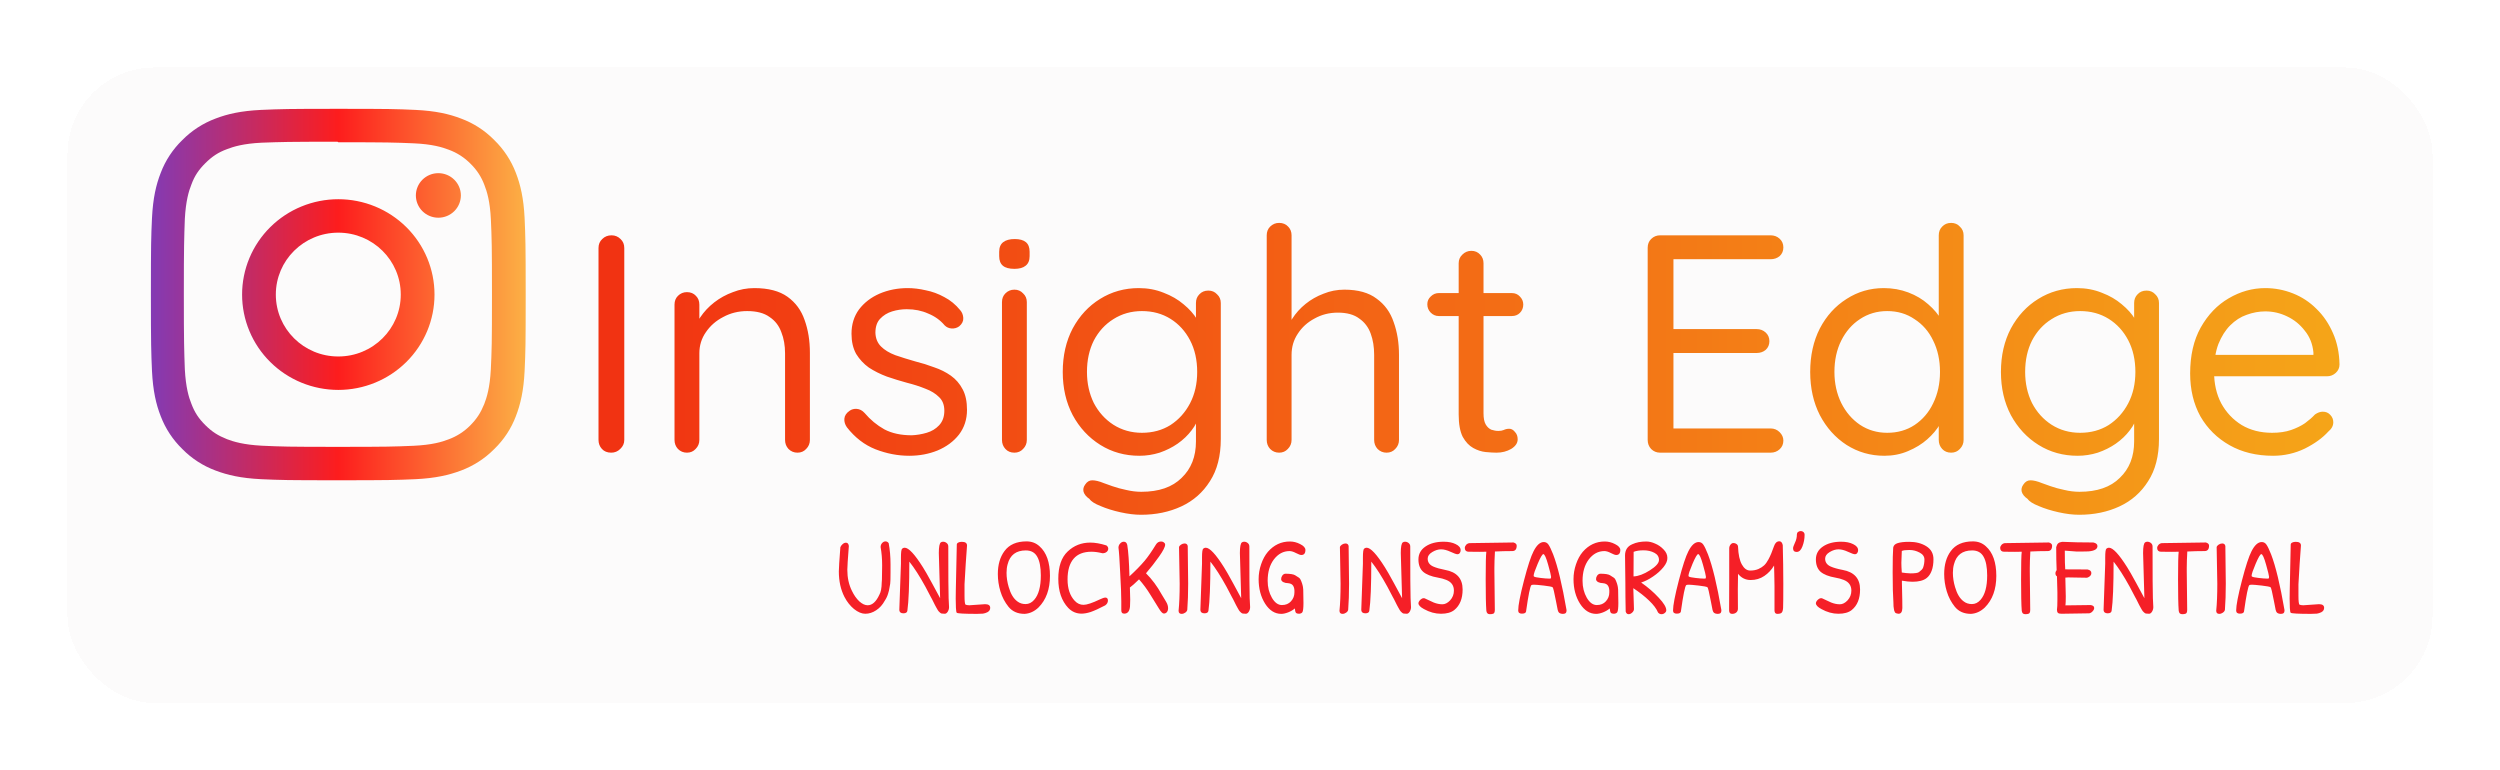 <svg width="3446" height="1062" viewBox="0 0 3446 1062" fill="none" xmlns="http://www.w3.org/2000/svg">
<g filter="url(#filter0_d_452_86)">
<rect x="93" y="89" width="3260" height="876" rx="120" fill="#F4F0F0" fill-opacity="0.3" shape-rendering="crispEdges"/>
</g>
<path d="M1220.6 746.25C1222.3 746.25 1223.75 747.05 1224.95 748.65C1226.65 757.65 1227.5 767.4 1227.5 777.9V789.3C1227.5 797.8 1227.35 802.9 1227.05 804.6L1226.15 809.7C1225.75 812.5 1225.1 815.3 1224.2 818.1C1223.2 821.6 1221.65 824.9 1219.55 828C1216.55 833.6 1212.6 838 1207.7 841.2C1202.9 844.4 1197.9 846 1192.7 846C1187.8 846 1182.6 843.8 1177.1 839.4C1171.9 835.1 1167.55 829.6 1164.05 822.9C1158.85 812.8 1156.25 801.05 1156.25 787.65C1156.25 783.55 1156.95 772.4 1158.35 754.2C1159.05 752.6 1160.1 751.2 1161.5 750C1163 748.7 1164.5 748.05 1166 748.05C1168.3 748.05 1169.65 749.55 1170.05 752.55C1168.65 770.45 1167.95 781.4 1167.95 785.4C1167.95 796.4 1170.1 806.15 1174.4 814.65C1177.2 820.45 1180.55 825.2 1184.45 828.9C1188.45 832.5 1192.3 834.3 1196 834.3C1202.3 834.3 1207.7 829.4 1212.2 819.6C1214.2 816.1 1215.25 810.65 1215.35 803.25C1215.35 801.45 1215.45 800.05 1215.65 799.05L1215.95 779.25C1215.95 770.35 1215.25 761.95 1213.85 754.05C1213.85 751.85 1214.55 750 1215.95 748.5C1217.35 747 1218.9 746.25 1220.6 746.25ZM1304.87 748.5C1306.37 749.7 1307.12 751.3 1307.12 753.3C1307.12 792.4 1307.27 816.1 1307.57 824.4L1308.17 836.85C1308.17 839.05 1307.57 841.15 1306.37 843.15C1305.17 845.05 1303.82 846 1302.32 846C1300.32 846 1298.82 845.9 1297.82 845.7C1296.92 845.4 1296.07 844.85 1295.27 844.05L1293.77 842.55C1293.27 842.05 1292.22 840.35 1290.62 837.45L1288.67 833.85C1288.17 832.65 1287.52 831.35 1286.72 829.95C1286.02 828.55 1285.32 827.15 1284.62 825.75L1283.12 823.05L1275.47 808.5C1267.57 794.1 1260.22 782.65 1253.42 774.15C1253.42 806.65 1252.52 829.2 1250.72 841.8C1250.42 844.2 1248.57 845.4 1245.17 845.4C1243.47 845.4 1242.12 845 1241.12 844.2C1240.12 843.3 1239.62 842 1239.62 840.3C1239.62 837.3 1239.97 827.4 1240.67 810.6C1241.47 791.4 1241.87 780.2 1241.87 777V768.45C1241.87 761.25 1242.42 757.2 1243.52 756.3C1244.62 755.4 1245.77 754.95 1246.97 754.95C1252.47 754.95 1260.87 763.95 1272.17 781.95C1274.47 785.45 1278.67 792.8 1284.77 804C1291.07 815.4 1294.77 822.25 1295.87 824.55L1294.07 762.3C1294.07 753.7 1295.02 748.8 1296.92 747.6C1297.72 747 1298.72 746.7 1299.92 746.7C1301.72 746.7 1303.37 747.3 1304.87 748.5ZM1317.65 837.9L1317.35 825.15L1317.5 813.45L1318.85 750.75C1318.85 749.55 1319.5 748.6 1320.8 747.9C1322.1 747.2 1323.75 746.85 1325.75 746.85C1330.55 746.85 1332.95 748.55 1332.95 751.95L1331.15 777.15C1330.05 793.65 1329.5 803.05 1329.5 805.35V821.25C1329.5 828.75 1330 832.85 1331 833.55C1332.7 834.05 1334.45 834.3 1336.25 834.3L1357.85 832.8C1362.55 832.8 1364.9 834.5 1364.9 837.9C1364.9 840.5 1363.6 842.5 1361 843.9C1359 844.9 1356.95 845.55 1354.85 845.85C1352.85 846.05 1350.1 846.15 1346.6 846.15C1329.4 846.15 1320.15 845.65 1318.85 844.65C1318.25 844.15 1317.85 841.9 1317.65 837.9ZM1384.57 759.6C1391.07 750.7 1401.22 746.25 1415.02 746.25C1422.02 746.25 1427.97 748.5 1432.87 753C1442.47 761.5 1447.27 775.1 1447.27 793.8C1447.27 812.3 1441.97 826.85 1431.37 837.45C1425.67 842.85 1419.32 845.75 1412.32 846.15C1402.82 846.15 1395.42 842.9 1390.12 836.4C1385.12 830.2 1381.42 823.15 1379.02 815.25C1376.62 807.35 1375.42 799.35 1375.42 791.25C1375.42 778.35 1378.47 767.8 1384.57 759.6ZM1429.72 767.4C1426.52 761.6 1421.27 758.7 1413.97 758.7C1400.57 758.7 1392.22 765.05 1388.92 777.75C1387.92 781.25 1387.42 785.2 1387.42 789.6C1387.42 796 1388.42 802.55 1390.42 809.25C1393.12 818.65 1397.12 825.25 1402.42 829.05C1405.52 831.45 1409.27 832.65 1413.67 832.65C1418.17 832.65 1422.12 830.7 1425.52 826.8C1431.62 819.9 1434.67 808.7 1434.67 793.2C1434.67 781.8 1433.02 773.2 1429.72 767.4ZM1471.66 760.2C1480.26 752 1490.66 747.9 1502.86 747.9C1509.36 747.9 1516.76 749.2 1525.06 751.8C1526.76 753.1 1527.61 754.6 1527.61 756.3C1527.61 758 1526.86 759.5 1525.36 760.8C1523.86 762 1521.96 762.6 1519.66 762.6C1514.06 761.2 1509.01 760.5 1504.51 760.5C1493.61 760.5 1485.41 763.7 1479.91 770.1C1474.31 776.6 1471.51 786.1 1471.51 798.6C1471.51 811.3 1474.81 821.15 1481.41 828.15C1484.81 831.85 1488.86 833.7 1493.56 833.7C1498.06 833.7 1505.56 831.2 1516.06 826.2C1519.76 824.5 1522.16 823.65 1523.26 823.65C1525.86 823.65 1527.16 825 1527.16 827.7C1527.16 830.4 1525.91 832.65 1523.41 834.45C1515.21 838.75 1508.51 841.8 1503.31 843.6C1498.51 845.1 1494.36 845.85 1490.86 845.85C1483.66 845.85 1477.51 843.2 1472.41 837.9C1463.31 828.2 1458.76 814.85 1458.76 797.85C1458.76 780.85 1463.06 768.3 1471.66 760.2ZM1549.64 845.85C1546.74 845.85 1545.39 844.1 1545.59 840.6V828.9C1545.59 820.3 1545.09 807.3 1544.09 789.9C1543.19 771.1 1542.39 759.45 1541.69 754.95C1541.69 752.75 1542.44 750.85 1543.94 749.25C1545.44 747.55 1547.14 746.7 1549.04 746.7C1551.54 746.7 1553.14 748.2 1553.84 751.2C1555.34 760.5 1556.34 774.9 1556.84 794.4C1565.24 786.7 1572.19 779.6 1577.69 773.1C1582.39 767.5 1587.64 759.95 1593.44 750.45C1595.14 747.75 1597.49 746.4 1600.49 746.4C1602.09 746.4 1603.39 746.85 1604.39 747.75C1605.49 748.55 1606.04 749.55 1606.04 750.75C1606.04 753.85 1603.19 759.4 1597.49 767.4C1591.99 775.2 1586.04 782.8 1579.64 790.2C1587.94 798.5 1595.14 808.2 1601.24 819.3L1604.24 824.25L1607.39 829.5C1609.19 832.5 1610.09 835.45 1610.09 838.35C1610.09 840.55 1609.54 842.35 1608.44 843.75C1607.34 845.05 1605.94 845.7 1604.24 845.7C1602.54 845.7 1600.34 843.5 1597.64 839.1L1585.94 820.2C1581.14 812.3 1575.84 805.1 1570.04 798.6C1564.54 804 1560.34 807.75 1557.44 809.85C1557.74 816.75 1557.89 822.35 1557.89 826.65C1557.89 829.75 1557.79 832.9 1557.59 836.1C1556.99 842.6 1554.34 845.85 1549.64 845.85ZM1632.81 749.1C1635.21 749.1 1636.66 750.25 1637.16 752.55L1637.76 804.6C1637.76 818.1 1637.36 830.05 1636.56 840.45C1636.36 841.95 1635.41 843.3 1633.71 844.5C1632.11 845.6 1630.46 846.15 1628.76 846.15C1625.96 846.15 1624.56 844.7 1624.56 841.8C1625.56 832.2 1626.06 819.8 1626.06 804.6L1625.16 754.2C1625.36 753 1626.26 751.85 1627.86 750.75C1629.56 749.65 1631.21 749.1 1632.81 749.1ZM1719.86 748.5C1721.36 749.7 1722.11 751.3 1722.11 753.3C1722.11 792.4 1722.26 816.1 1722.56 824.4L1723.16 836.85C1723.16 839.05 1722.56 841.15 1721.36 843.15C1720.16 845.05 1718.81 846 1717.31 846C1715.31 846 1713.81 845.9 1712.81 845.7C1711.91 845.4 1711.06 844.85 1710.26 844.05L1708.76 842.55C1708.26 842.05 1707.21 840.35 1705.61 837.45L1703.66 833.85C1703.16 832.65 1702.51 831.35 1701.71 829.95C1701.01 828.55 1700.31 827.15 1699.61 825.75L1698.11 823.05L1690.46 808.5C1682.56 794.1 1675.21 782.65 1668.41 774.15C1668.41 806.65 1667.51 829.2 1665.71 841.8C1665.41 844.2 1663.56 845.4 1660.16 845.4C1658.46 845.4 1657.11 845 1656.11 844.2C1655.11 843.3 1654.61 842 1654.61 840.3C1654.61 837.3 1654.96 827.4 1655.66 810.6C1656.46 791.4 1656.86 780.2 1656.86 777V768.45C1656.86 761.25 1657.41 757.2 1658.51 756.3C1659.61 755.4 1660.76 754.95 1661.96 754.95C1667.46 754.95 1675.86 763.95 1687.16 781.95C1689.46 785.45 1693.66 792.8 1699.76 804C1706.06 815.4 1709.76 822.25 1710.86 824.55L1709.06 762.3C1709.06 753.7 1710.01 748.8 1711.91 747.6C1712.71 747 1713.71 746.7 1714.91 746.7C1716.71 746.7 1718.36 747.3 1719.86 748.5ZM1747.64 760.65C1755.94 751.15 1766.04 746.4 1777.94 746.4C1782.84 746.4 1787.59 747.6 1792.19 750C1796.99 752.4 1799.39 755.1 1799.39 758.1C1799.39 762.7 1797.49 765 1793.69 765C1792.29 765 1789.84 764.1 1786.34 762.3C1782.94 760.5 1779.99 759.6 1777.49 759.6C1768.99 759.6 1761.79 763.45 1755.89 771.15C1750.19 778.75 1747.34 788.55 1747.34 800.55C1747.34 809.35 1749.29 817.15 1753.19 823.95C1757.09 830.65 1761.69 834 1766.99 834C1772.19 834 1776.34 832.3 1779.44 828.9C1782.64 825.4 1784.24 821.3 1784.24 816.6C1784.44 812.8 1783.89 809.8 1782.59 807.6C1781.29 805.4 1778.94 804.15 1775.54 803.85C1773.04 803.85 1770.79 803.35 1768.79 802.35C1766.89 801.25 1765.94 799.9 1765.94 798.3C1765.94 796.5 1766.44 794.9 1767.44 793.5C1768.44 792 1769.79 791.1 1771.49 790.8C1778.29 790.8 1782.84 791.5 1785.14 792.9C1787.24 794.1 1789.04 795.25 1790.54 796.35C1791.84 797.35 1792.84 798.85 1793.54 800.85C1794.54 803.35 1795.19 805.3 1795.49 806.7C1795.89 808 1796.19 810.05 1796.39 812.85C1796.59 819.85 1796.69 825.95 1796.69 831.15C1796.69 838.05 1796.19 842.3 1795.19 843.9C1794.39 845.1 1792.89 845.8 1790.69 846C1788.59 846 1787.14 845.55 1786.34 844.65C1785.54 843.65 1785.04 841.65 1784.84 838.65C1782.44 840.75 1779.39 842.55 1775.69 844.05C1772.09 845.45 1768.89 846.15 1766.09 846.15C1757.29 846.15 1749.89 841.5 1743.89 832.2C1737.89 822.7 1734.89 811.4 1734.89 798.3C1734.89 791.3 1736.04 784.45 1738.34 777.75C1740.64 770.95 1743.74 765.25 1747.64 760.65ZM1854.59 749.1C1856.99 749.1 1858.44 750.25 1858.94 752.55L1859.54 804.6C1859.54 818.1 1859.14 830.05 1858.34 840.45C1858.14 841.95 1857.19 843.3 1855.49 844.5C1853.89 845.6 1852.24 846.15 1850.54 846.15C1847.74 846.15 1846.34 844.7 1846.34 841.8C1847.34 832.2 1847.84 819.8 1847.84 804.6L1846.94 754.2C1847.14 753 1848.04 751.85 1849.64 750.75C1851.34 749.65 1852.99 749.1 1854.59 749.1ZM1941.64 748.5C1943.14 749.7 1943.89 751.3 1943.89 753.3C1943.89 792.4 1944.04 816.1 1944.34 824.4L1944.94 836.85C1944.94 839.05 1944.34 841.15 1943.14 843.15C1941.94 845.05 1940.59 846 1939.09 846C1937.09 846 1935.59 845.9 1934.59 845.7C1933.69 845.4 1932.84 844.85 1932.04 844.05L1930.54 842.55C1930.04 842.05 1928.99 840.35 1927.39 837.45L1925.44 833.85C1924.94 832.65 1924.29 831.35 1923.49 829.95C1922.79 828.55 1922.09 827.15 1921.39 825.75L1919.89 823.05L1912.24 808.5C1904.34 794.1 1896.99 782.65 1890.19 774.15C1890.19 806.65 1889.29 829.2 1887.49 841.8C1887.19 844.2 1885.34 845.4 1881.94 845.4C1880.24 845.4 1878.89 845 1877.89 844.2C1876.89 843.3 1876.39 842 1876.39 840.3C1876.39 837.3 1876.74 827.4 1877.44 810.6C1878.24 791.4 1878.64 780.2 1878.64 777V768.45C1878.64 761.25 1879.19 757.2 1880.29 756.3C1881.39 755.4 1882.54 754.95 1883.74 754.95C1889.24 754.95 1897.64 763.95 1908.94 781.95C1911.24 785.45 1915.44 792.8 1921.54 804C1927.84 815.4 1931.54 822.25 1932.64 824.55L1930.84 762.3C1930.84 753.7 1931.79 748.8 1933.69 747.6C1934.49 747 1935.49 746.7 1936.69 746.7C1938.49 746.7 1940.14 747.3 1941.64 748.5ZM1964.92 753.3C1971.42 748.9 1979.77 746.7 1989.97 746.7C1996.57 746.7 2002.07 747.8 2006.47 750C2011.07 752.2 2013.37 755 2013.37 758.4C2013.37 759.9 2012.97 761.2 2012.17 762.3C2011.37 763.4 2010.27 763.95 2008.87 763.95C2007.37 763.95 2004.27 762.85 1999.57 760.65C1994.67 758.35 1990.27 757.2 1986.37 757.2C1982.37 757.2 1978.32 758.45 1974.22 760.95C1970.02 763.45 1967.92 766.5 1967.92 770.1C1967.92 775 1970.47 778.6 1975.57 780.9C1979.67 782.7 1985.12 784.25 1991.92 785.55C2008.02 788.45 2016.07 797.45 2016.07 812.55C2016.07 825.25 2012.22 834.7 2004.52 840.9C2000.22 844.3 1994.12 846 1986.22 846C1978.32 846 1970.52 843.85 1962.82 839.55C1957.72 836.85 1955.17 834.15 1955.17 831.45C1955.17 830.45 1955.62 829.35 1956.52 828.15C1957.42 826.95 1958.57 825.95 1959.97 825.15C1960.77 824.75 1961.57 824.55 1962.37 824.55C1963.17 824.55 1963.72 824.65 1964.02 824.85C1964.32 824.95 1966.37 825.9 1970.17 827.7C1973.97 829.5 1976.02 830.45 1976.32 830.55C1980.42 832.15 1984.37 832.95 1988.17 832.95C1991.87 832.95 1995.42 831.15 1998.82 827.55C2002.32 823.75 2004.07 819.25 2004.07 814.05C2004.07 807.05 2000.57 802.15 1993.57 799.35C1990.07 797.95 1986.22 796.9 1982.02 796.2C1972.82 794.6 1966.02 791.9 1961.62 788.1C1957.32 784.2 1955.17 778.55 1955.17 771.15C1955.17 763.65 1958.42 757.7 1964.92 753.3ZM2020.87 751.05C2022.17 749.65 2023.72 748.85 2025.52 748.65L2086.27 747.75C2089.17 748.65 2090.62 750.1 2090.62 752.1C2090.62 757.1 2088.57 759.6 2084.47 759.6C2076.07 759.6 2068.12 759.8 2060.62 760.2C2060.12 769.3 2059.87 776.85 2059.87 782.85V787.95L2060.47 840.6C2060.47 843.8 2059.67 845.6 2058.07 846C2056.97 846.4 2055.47 846.6 2053.57 846.6C2050.67 846.6 2049.07 844.95 2048.77 841.65C2048.17 833.95 2047.87 819.6 2047.87 798.6C2047.87 777.5 2048.17 764.8 2048.77 760.5L2039.47 760.65L2024.17 760.5C2022.67 760.5 2021.42 760.05 2020.42 759.15C2019.52 758.15 2019.07 756.9 2019.07 755.4C2019.07 753.9 2019.67 752.45 2020.87 751.05ZM2113.84 759.9C2118.14 751.4 2122.84 747.15 2127.94 747.15C2130.54 747.15 2132.64 748.25 2134.24 750.45C2136.04 752.95 2138.24 757.5 2140.84 764.1C2147.14 780.5 2153.29 806.05 2159.29 840.75C2159.49 841.85 2159.29 843.05 2158.69 844.35C2158.09 845.55 2156.49 846.15 2153.89 846.15C2152.29 846.15 2150.84 845.75 2149.54 844.95C2148.34 844.05 2147.54 842.65 2147.14 840.75L2144.89 829.2C2142.49 816.5 2140.89 809.9 2140.09 809.4C2138.89 808.7 2134.89 807.95 2128.09 807.15C2120.89 806.35 2116.44 805.95 2114.74 805.95C2112.54 805.95 2111.24 806.15 2110.84 806.55C2109.14 808.15 2106.69 820.3 2103.49 843C2103.09 844.9 2101.19 845.85 2097.79 845.85C2094.39 845.85 2092.69 844.4 2092.69 841.5C2092.69 834.4 2095.34 820.65 2100.64 800.25C2105.84 780.25 2110.24 766.8 2113.84 759.9ZM2133.94 778.35C2131.24 768.65 2129.04 763.8 2127.34 763.8C2125.94 763.8 2123.34 768.25 2119.54 777.15C2115.84 785.85 2113.99 791.3 2113.99 793.5C2113.99 794 2114.09 794.35 2114.29 794.55C2115.09 795.35 2118.24 796.05 2123.74 796.65C2128.74 797.25 2132.64 797.55 2135.44 797.55C2136.74 797.55 2137.49 797.45 2137.69 797.25C2137.89 796.85 2137.99 796.05 2137.99 794.85C2137.99 793.45 2136.64 787.95 2133.94 778.35ZM2181.68 760.65C2189.98 751.15 2200.08 746.4 2211.98 746.4C2216.88 746.4 2221.63 747.6 2226.23 750C2231.03 752.4 2233.43 755.1 2233.43 758.1C2233.43 762.7 2231.53 765 2227.73 765C2226.33 765 2223.88 764.1 2220.38 762.3C2216.98 760.5 2214.03 759.6 2211.53 759.6C2203.03 759.6 2195.83 763.45 2189.93 771.15C2184.23 778.75 2181.38 788.55 2181.38 800.55C2181.38 809.35 2183.33 817.15 2187.23 823.95C2191.13 830.65 2195.73 834 2201.03 834C2206.23 834 2210.38 832.3 2213.48 828.9C2216.68 825.4 2218.28 821.3 2218.28 816.6C2218.48 812.8 2217.93 809.8 2216.63 807.6C2215.33 805.4 2212.98 804.15 2209.58 803.85C2207.08 803.85 2204.83 803.35 2202.83 802.35C2200.93 801.25 2199.98 799.9 2199.98 798.3C2199.98 796.5 2200.48 794.9 2201.48 793.5C2202.48 792 2203.83 791.1 2205.53 790.8C2212.33 790.8 2216.88 791.5 2219.18 792.9C2221.28 794.1 2223.08 795.25 2224.58 796.35C2225.88 797.35 2226.88 798.85 2227.58 800.85C2228.58 803.35 2229.23 805.3 2229.53 806.7C2229.93 808 2230.23 810.05 2230.43 812.85C2230.63 819.85 2230.73 825.95 2230.73 831.15C2230.73 838.05 2230.23 842.3 2229.23 843.9C2228.43 845.1 2226.93 845.8 2224.73 846C2222.63 846 2221.18 845.55 2220.38 844.65C2219.58 843.65 2219.08 841.65 2218.88 838.65C2216.48 840.75 2213.43 842.55 2209.73 844.05C2206.13 845.45 2202.93 846.15 2200.13 846.15C2191.33 846.15 2183.93 841.5 2177.93 832.2C2171.93 822.7 2168.93 811.4 2168.93 798.3C2168.93 791.3 2170.08 784.45 2172.38 777.75C2174.68 770.95 2177.78 765.25 2181.68 760.65ZM2244.9 846.6C2242.9 846.6 2241.55 845.4 2240.85 843C2240.55 829.8 2240.4 816.65 2240.4 803.55L2239.95 765.75C2239.95 758.15 2243.3 752.95 2250 750.15C2255.3 747.65 2261.7 746.4 2269.2 746.4C2273.1 746.4 2277.15 747.35 2281.35 749.25C2285.75 751.05 2289.65 753.75 2293.05 757.35C2296.55 760.85 2298.3 764.7 2298.3 768.9C2298.5 772.8 2296.7 777.1 2292.9 781.8C2289.1 786.5 2284.3 790.8 2278.5 794.7C2272.8 798.6 2267.35 801.35 2262.15 802.95C2271.35 809.35 2279.45 816.35 2286.45 823.95C2293.35 831.25 2296.8 837 2296.8 841.2C2296.8 842.6 2296.1 843.85 2294.7 844.95C2293.4 846.05 2291.9 846.6 2290.2 846.6C2288.3 846.6 2286.7 845.8 2285.4 844.2C2283.3 839.1 2279.2 833.65 2273.1 827.85C2267.1 822.05 2259.85 816.35 2251.35 810.75L2252.25 839.55C2252.25 841.25 2251.45 842.85 2249.85 844.35C2248.25 845.85 2246.6 846.6 2244.9 846.6ZM2265.45 758.55C2259.95 758.55 2255.4 759.25 2251.8 760.65C2251.7 764.05 2251.65 775.35 2251.65 794.55C2258.35 794.25 2265.85 791.45 2274.15 786.15C2282.55 780.85 2286.75 776.1 2286.75 771.9C2286.75 767.5 2284.65 764.2 2280.45 762C2276.15 759.7 2271.15 758.55 2265.45 758.55ZM2327.26 759.9C2331.56 751.4 2336.26 747.15 2341.36 747.15C2343.96 747.15 2346.06 748.25 2347.66 750.45C2349.46 752.95 2351.66 757.5 2354.26 764.1C2360.56 780.5 2366.71 806.05 2372.71 840.75C2372.91 841.85 2372.71 843.05 2372.11 844.35C2371.51 845.55 2369.91 846.15 2367.31 846.15C2365.71 846.15 2364.26 845.75 2362.96 844.95C2361.76 844.05 2360.96 842.65 2360.56 840.75L2358.31 829.2C2355.91 816.5 2354.31 809.9 2353.51 809.4C2352.31 808.7 2348.31 807.95 2341.51 807.15C2334.31 806.35 2329.86 805.95 2328.16 805.95C2325.96 805.95 2324.66 806.15 2324.26 806.55C2322.56 808.15 2320.11 820.3 2316.91 843C2316.51 844.9 2314.61 845.85 2311.21 845.85C2307.81 845.85 2306.11 844.4 2306.11 841.5C2306.11 834.4 2308.76 820.65 2314.06 800.25C2319.26 780.25 2323.66 766.8 2327.26 759.9ZM2347.36 778.35C2344.66 768.65 2342.46 763.8 2340.76 763.8C2339.36 763.8 2336.76 768.25 2332.96 777.15C2329.26 785.85 2327.41 791.3 2327.41 793.5C2327.41 794 2327.51 794.35 2327.71 794.55C2328.51 795.35 2331.66 796.05 2337.16 796.65C2342.16 797.25 2346.06 797.55 2348.86 797.55C2350.16 797.55 2350.91 797.45 2351.11 797.25C2351.31 796.85 2351.41 796.05 2351.41 794.85C2351.41 793.45 2350.06 787.95 2347.36 778.35ZM2445.36 752.7C2446.86 748.3 2449.31 746.1 2452.71 746.1C2455.01 746.1 2456.56 747.85 2457.36 751.35C2457.86 769.55 2458.11 787.35 2458.11 804.75C2458.11 822.95 2458.01 834.05 2457.81 838.05C2457.61 841.15 2456.96 843.3 2455.86 844.5C2454.76 845.6 2452.76 846.15 2449.86 846.15C2447.26 846.15 2445.96 844.55 2445.96 841.35V807.45C2445.96 803.95 2445.86 798.3 2445.66 790.5L2445.36 779.55C2441.86 785.45 2437.36 790.25 2431.86 793.95C2426.36 797.65 2420.11 799.5 2413.11 799.5C2406.11 799.5 2400.31 796.65 2395.71 790.95C2395.51 798.95 2395.41 806.15 2395.41 812.55L2395.56 838.95C2395.56 841.25 2394.76 843.05 2393.16 844.35C2391.66 845.55 2389.76 846.15 2387.46 846.15C2384.76 846.15 2383.41 844.5 2383.41 841.2C2383.51 835.2 2383.56 820.95 2383.56 798.45V755.85C2383.56 754.05 2384.11 752.4 2385.21 750.9C2386.41 749.3 2387.76 748.5 2389.26 748.5C2390.96 748.5 2392.41 748.95 2393.61 749.85C2394.91 750.75 2395.61 752 2395.71 753.6C2396.11 764.3 2397.86 772.45 2400.96 778.05C2404.06 783.65 2407.91 786.45 2412.51 786.45C2416.71 786.45 2420.46 785.75 2423.76 784.35C2427.06 782.85 2429.71 781.15 2431.71 779.25C2433.81 777.25 2435.76 774.55 2437.56 771.15C2440.16 766.45 2442.76 760.3 2445.36 752.7ZM2485.81 733.35C2486.91 734.25 2487.46 735.55 2487.46 737.25C2487.46 742.65 2486.46 747.95 2484.46 753.15C2482.56 758.25 2479.91 760.8 2476.51 760.8C2473.21 760.8 2471.56 759.1 2471.56 755.7C2471.56 754.4 2472.41 751.9 2474.11 748.2C2475.91 744.6 2476.81 740.8 2476.81 736.8C2476.81 735.3 2477.31 734.15 2478.31 733.35C2479.41 732.45 2480.71 732 2482.21 732C2483.61 732 2484.81 732.45 2485.81 733.35ZM2512.77 753.3C2519.27 748.9 2527.62 746.7 2537.82 746.7C2544.42 746.7 2549.92 747.8 2554.32 750C2558.92 752.2 2561.22 755 2561.22 758.4C2561.22 759.9 2560.82 761.2 2560.02 762.3C2559.22 763.4 2558.12 763.95 2556.72 763.95C2555.22 763.95 2552.12 762.85 2547.42 760.65C2542.52 758.35 2538.12 757.2 2534.22 757.2C2530.22 757.2 2526.17 758.45 2522.07 760.95C2517.87 763.45 2515.77 766.5 2515.77 770.1C2515.77 775 2518.32 778.6 2523.42 780.9C2527.52 782.7 2532.97 784.25 2539.77 785.55C2555.87 788.45 2563.92 797.45 2563.92 812.55C2563.92 825.25 2560.07 834.7 2552.37 840.9C2548.07 844.3 2541.97 846 2534.07 846C2526.17 846 2518.37 843.85 2510.67 839.55C2505.57 836.85 2503.02 834.15 2503.02 831.45C2503.02 830.45 2503.47 829.35 2504.37 828.15C2505.27 826.95 2506.42 825.95 2507.82 825.15C2508.62 824.75 2509.42 824.55 2510.22 824.55C2511.02 824.55 2511.57 824.65 2511.87 824.85C2512.17 824.95 2514.22 825.9 2518.02 827.7C2521.82 829.5 2523.87 830.45 2524.17 830.55C2528.27 832.15 2532.22 832.95 2536.02 832.95C2539.72 832.95 2543.27 831.15 2546.67 827.55C2550.17 823.75 2551.92 819.25 2551.92 814.05C2551.92 807.05 2548.42 802.15 2541.42 799.35C2537.92 797.95 2534.07 796.9 2529.87 796.2C2520.67 794.6 2513.87 791.9 2509.47 788.1C2505.17 784.2 2503.02 778.55 2503.02 771.15C2503.02 763.65 2506.27 757.7 2512.77 753.3ZM2610.04 835.65C2609.94 834.65 2609.89 833 2609.89 830.7C2609.19 821 2608.84 807.1 2608.84 789C2608.84 772 2609.09 760.6 2609.59 754.8C2610.09 751.8 2612.14 749.75 2615.74 748.65C2619.44 747.45 2624.74 746.85 2631.64 746.85C2640.94 746.85 2648.84 748.9 2655.34 753C2661.84 757.1 2665.09 763.05 2665.09 770.85C2665.09 777.05 2664.24 782.4 2662.54 786.9C2660.84 791.3 2658.54 794.6 2655.64 796.8C2651.34 800.2 2644.84 801.9 2636.14 801.9C2632.14 801.9 2627.29 801.4 2621.59 800.4V803.55C2622.09 823.55 2622.29 835.1 2622.19 838.2C2622.09 843.4 2620.34 846 2616.94 846C2615.04 845.8 2613.69 845.45 2612.89 844.95C2612.19 844.45 2611.74 843.8 2611.54 843C2611.34 842.2 2611.14 841.7 2610.94 841.5C2610.74 840.9 2610.59 840.05 2610.49 838.95C2610.39 837.75 2610.24 836.65 2610.04 835.65ZM2631.94 758.1C2626.84 758.1 2623.34 758.55 2621.44 759.45C2621.04 767.25 2620.84 772.7 2620.84 775.8C2620.84 779.3 2621.04 783.75 2621.44 789.15L2626.99 789.9C2629.59 790.2 2631.79 790.35 2633.59 790.35C2636.19 790.35 2638.69 790.2 2641.09 789.9C2643.09 789.6 2644.44 789.15 2645.14 788.55C2648.14 786.35 2649.99 784.4 2650.69 782.7C2651.99 779.2 2652.64 775.4 2652.64 771.3C2652.64 767.2 2650.44 764 2646.04 761.7C2641.64 759.3 2636.94 758.1 2631.94 758.1ZM2689.01 759.6C2695.51 750.7 2705.66 746.25 2719.46 746.25C2726.46 746.25 2732.41 748.5 2737.31 753C2746.91 761.5 2751.71 775.1 2751.71 793.8C2751.71 812.3 2746.41 826.85 2735.81 837.45C2730.11 842.85 2723.76 845.75 2716.76 846.15C2707.26 846.15 2699.86 842.9 2694.56 836.4C2689.56 830.2 2685.86 823.15 2683.46 815.25C2681.06 807.35 2679.86 799.35 2679.86 791.25C2679.86 778.35 2682.91 767.8 2689.01 759.6ZM2734.16 767.4C2730.96 761.6 2725.71 758.7 2718.41 758.7C2705.01 758.7 2696.66 765.05 2693.36 777.75C2692.36 781.25 2691.86 785.2 2691.86 789.6C2691.86 796 2692.86 802.55 2694.86 809.25C2697.56 818.65 2701.56 825.25 2706.86 829.05C2709.96 831.45 2713.71 832.65 2718.11 832.65C2722.61 832.65 2726.56 830.7 2729.96 826.8C2736.06 819.9 2739.11 808.7 2739.11 793.2C2739.11 781.8 2737.46 773.2 2734.16 767.4ZM2758.86 751.05C2760.16 749.65 2761.71 748.85 2763.51 748.65L2824.26 747.75C2827.16 748.65 2828.61 750.1 2828.61 752.1C2828.61 757.1 2826.56 759.6 2822.46 759.6C2814.06 759.6 2806.11 759.8 2798.61 760.2C2798.11 769.3 2797.86 776.85 2797.86 782.85V787.95L2798.46 840.6C2798.46 843.8 2797.66 845.6 2796.06 846C2794.96 846.4 2793.46 846.6 2791.56 846.6C2788.66 846.6 2787.06 844.95 2786.76 841.65C2786.16 833.95 2785.86 819.6 2785.86 798.6C2785.86 777.5 2786.16 764.8 2786.76 760.5L2777.46 760.65L2762.16 760.5C2760.66 760.5 2759.41 760.05 2758.41 759.15C2757.51 758.15 2757.06 756.9 2757.06 755.4C2757.06 753.9 2757.66 752.45 2758.86 751.05ZM2835.92 826.95V816.45L2835.32 794.4C2833.92 793.6 2833.22 792.25 2833.22 790.35C2833.22 788.75 2833.77 787.25 2834.87 785.85C2834.47 776.95 2834.27 766.4 2834.27 754.2C2834.87 751.8 2835.77 750.05 2836.97 748.95C2838.27 747.85 2840.12 747.15 2842.52 746.85C2855.72 747.45 2870.02 747.75 2885.42 747.75C2889.22 748.55 2891.12 750.2 2891.12 752.7C2891.12 756.9 2887.02 759.35 2878.82 760.05C2877.32 760.15 2874.92 760.2 2871.62 760.2H2861.87C2860.47 760.2 2855.22 759.8 2846.12 759C2846.12 772.1 2846.32 780.7 2846.72 784.8C2850.22 784.9 2860.42 784.95 2877.32 784.95C2880.92 785.65 2882.72 787.3 2882.72 789.9C2882.72 792.4 2881.27 794.35 2878.37 795.75C2877.77 796.05 2877.22 796.25 2876.72 796.35L2850.77 795.9C2849.57 795.9 2848.27 796 2846.87 796.2L2847.47 822C2847.47 827.7 2847.32 831.85 2847.02 834.45L2881.82 834C2885.02 834.5 2886.62 835.85 2886.62 838.05C2886.62 839.55 2885.92 841.05 2884.52 842.55C2883.22 844.05 2881.67 845 2879.87 845.4L2841.47 846C2839.17 846 2837.57 845.6 2836.67 844.8C2835.77 843.9 2835.32 842.45 2835.32 840.45C2835.72 837.95 2835.92 833.45 2835.92 826.95ZM2964.83 748.5C2966.33 749.7 2967.08 751.3 2967.08 753.3C2967.08 792.4 2967.23 816.1 2967.53 824.4L2968.13 836.85C2968.13 839.05 2967.53 841.15 2966.33 843.15C2965.13 845.05 2963.78 846 2962.28 846C2960.28 846 2958.78 845.9 2957.78 845.7C2956.88 845.4 2956.03 844.85 2955.23 844.05L2953.73 842.55C2953.23 842.05 2952.18 840.35 2950.58 837.45L2948.63 833.85C2948.13 832.65 2947.48 831.35 2946.68 829.95C2945.98 828.55 2945.28 827.15 2944.58 825.75L2943.08 823.05L2935.43 808.5C2927.53 794.1 2920.18 782.65 2913.38 774.15C2913.38 806.65 2912.48 829.2 2910.68 841.8C2910.38 844.2 2908.53 845.4 2905.13 845.4C2903.43 845.4 2902.08 845 2901.08 844.2C2900.08 843.3 2899.58 842 2899.58 840.3C2899.58 837.3 2899.93 827.4 2900.63 810.6C2901.43 791.4 2901.83 780.2 2901.83 777V768.45C2901.83 761.25 2902.38 757.2 2903.48 756.3C2904.58 755.4 2905.73 754.95 2906.93 754.95C2912.43 754.95 2920.83 763.95 2932.13 781.95C2934.43 785.45 2938.63 792.8 2944.73 804C2951.03 815.4 2954.73 822.25 2955.83 824.55L2954.03 762.3C2954.03 753.7 2954.98 748.8 2956.88 747.6C2957.68 747 2958.68 746.7 2959.88 746.7C2961.68 746.7 2963.33 747.3 2964.83 748.5ZM2975.22 751.05C2976.52 749.65 2978.07 748.85 2979.87 748.65L3040.62 747.75C3043.52 748.65 3044.97 750.1 3044.97 752.1C3044.97 757.1 3042.92 759.6 3038.82 759.6C3030.42 759.6 3022.47 759.8 3014.97 760.2C3014.47 769.3 3014.22 776.85 3014.22 782.85V787.95L3014.82 840.6C3014.82 843.8 3014.02 845.6 3012.42 846C3011.32 846.4 3009.82 846.6 3007.92 846.6C3005.02 846.6 3003.42 844.95 3003.12 841.65C3002.52 833.95 3002.22 819.6 3002.22 798.6C3002.22 777.5 3002.52 764.8 3003.12 760.5L2993.82 760.65L2978.52 760.5C2977.02 760.5 2975.77 760.05 2974.77 759.15C2973.87 758.15 2973.42 756.9 2973.42 755.4C2973.42 753.9 2974.02 752.45 2975.22 751.05ZM3063.08 749.1C3065.48 749.1 3066.93 750.25 3067.43 752.55L3068.03 804.6C3068.03 818.1 3067.63 830.05 3066.83 840.45C3066.63 841.95 3065.68 843.3 3063.98 844.5C3062.38 845.6 3060.73 846.15 3059.03 846.15C3056.23 846.15 3054.83 844.7 3054.83 841.8C3055.83 832.2 3056.33 819.8 3056.33 804.6L3055.43 754.2C3055.63 753 3056.53 751.85 3058.13 750.75C3059.83 749.65 3061.48 749.1 3063.08 749.1ZM3103.48 759.9C3107.78 751.4 3112.48 747.15 3117.58 747.15C3120.18 747.15 3122.28 748.25 3123.88 750.45C3125.68 752.95 3127.88 757.5 3130.48 764.1C3136.78 780.5 3142.93 806.05 3148.93 840.75C3149.13 841.85 3148.93 843.05 3148.33 844.35C3147.73 845.55 3146.13 846.15 3143.53 846.15C3141.93 846.15 3140.48 845.75 3139.18 844.95C3137.98 844.05 3137.18 842.65 3136.78 840.75L3134.53 829.2C3132.13 816.5 3130.53 809.9 3129.73 809.4C3128.53 808.7 3124.53 807.95 3117.73 807.15C3110.53 806.35 3106.08 805.95 3104.38 805.95C3102.18 805.95 3100.88 806.15 3100.48 806.55C3098.78 808.15 3096.33 820.3 3093.13 843C3092.73 844.9 3090.83 845.85 3087.43 845.85C3084.03 845.85 3082.33 844.4 3082.33 841.5C3082.33 834.4 3084.98 820.65 3090.28 800.25C3095.48 780.25 3099.88 766.8 3103.48 759.9ZM3123.58 778.35C3120.88 768.65 3118.68 763.8 3116.98 763.8C3115.58 763.8 3112.98 768.25 3109.18 777.15C3105.48 785.85 3103.63 791.3 3103.63 793.5C3103.63 794 3103.73 794.35 3103.93 794.55C3104.73 795.35 3107.88 796.05 3113.38 796.65C3118.38 797.25 3122.28 797.55 3125.08 797.55C3126.38 797.55 3127.13 797.45 3127.33 797.25C3127.53 796.85 3127.63 796.05 3127.63 794.85C3127.63 793.45 3126.28 787.95 3123.58 778.35ZM3156.33 837.9L3156.03 825.15L3156.18 813.45L3157.53 750.75C3157.53 749.55 3158.18 748.6 3159.48 747.9C3160.78 747.2 3162.43 746.85 3164.43 746.85C3169.23 746.85 3171.63 748.55 3171.63 751.95L3169.83 777.15C3168.73 793.65 3168.18 803.05 3168.18 805.35V821.25C3168.18 828.75 3168.68 832.85 3169.68 833.55C3171.38 834.05 3173.13 834.3 3174.93 834.3L3196.53 832.8C3201.23 832.8 3203.58 834.5 3203.58 837.9C3203.58 840.5 3202.28 842.5 3199.68 843.9C3197.68 844.9 3195.63 845.55 3193.53 845.85C3191.53 846.05 3188.78 846.15 3185.28 846.15C3168.08 846.15 3158.83 845.65 3157.53 844.65C3156.93 844.15 3156.53 841.9 3156.33 837.9Z" fill="#F51F27"/>
<path d="M466.312 150C396.091 150 387.339 150.336 359.858 151.488C332.264 152.832 313.598 157.073 297.129 163.41C279.892 169.859 264.281 179.956 251.386 192.997C238.19 205.748 227.996 221.227 221.531 238.331C215.137 254.653 210.858 273.151 209.502 300.499C208.258 327.75 208 336.407 208 406C208 475.593 208.339 484.266 209.502 511.501C210.858 538.769 215.137 557.347 221.531 573.669C228.038 590.752 238.227 606.222 251.386 619.003C264.251 632.08 279.87 642.183 297.129 648.59C313.598 654.847 332.344 659.168 359.858 660.512C387.355 661.744 396.091 662 466.312 662C536.533 662 545.285 661.664 572.766 660.512C600.28 659.168 619.026 654.831 635.495 648.59C652.732 642.141 668.343 632.044 681.238 619.003C694.451 606.266 704.648 590.783 711.093 573.669C717.406 557.347 721.766 538.769 723.122 511.501C724.366 484.25 724.624 475.593 724.624 406C724.624 336.407 724.285 327.734 723.122 300.499C721.766 273.231 717.39 254.557 711.093 238.331C704.586 221.248 694.397 205.778 681.238 192.997C668.387 179.903 652.764 169.797 635.495 163.41C619.026 157.073 600.28 152.832 572.766 151.488C545.268 150.256 536.533 150 466.312 150ZM466.312 196.086C535.274 196.086 543.508 196.422 570.764 197.574C595.904 198.742 609.596 202.903 618.687 206.423C629.925 210.534 640.097 217.078 648.461 225.577C657.022 233.832 663.6 243.889 667.707 255.005C671.26 264.014 675.458 277.584 676.636 302.499C677.799 329.51 678.138 337.687 678.138 406.016C678.138 474.345 677.799 482.522 676.54 509.533C675.183 534.448 670.985 548.018 667.449 557.027C662.557 569.044 657.099 577.445 648.089 586.535C639.697 594.981 629.532 601.493 618.315 605.609C609.338 609.129 595.452 613.29 570.215 614.458C542.814 615.61 534.741 615.946 465.602 615.946C396.462 615.946 388.405 615.61 360.972 614.362C335.832 613.018 321.962 608.857 312.872 605.353C300.6 600.504 292.188 595.096 283.178 586.167C274.088 577.157 268.307 568.58 263.851 556.659C260.234 547.762 256.1 534 254.76 508.989C253.84 482.154 253.404 473.832 253.404 405.632C253.404 337.463 253.84 329.126 254.76 301.955C256.1 276.944 260.234 263.214 263.851 254.285C268.307 242.108 274.104 233.786 283.178 224.777C292.172 215.864 300.6 210.104 312.872 205.591C321.962 202.087 335.493 197.926 360.73 196.678C388.131 195.702 396.204 195.35 465.246 195.35L466.312 196.086ZM466.312 274.608C448.895 274.601 431.648 277.996 415.556 284.599C399.464 291.201 384.843 300.882 372.527 313.087C360.212 325.292 350.444 339.783 343.782 355.731C337.12 371.679 333.694 388.771 333.701 406.032C333.694 423.293 337.12 440.385 343.782 456.333C350.444 472.281 360.212 486.772 372.527 498.977C384.843 511.182 399.464 520.863 415.556 527.465C431.648 534.068 448.895 537.463 466.312 537.456C483.729 537.463 500.976 534.068 517.068 527.465C533.16 520.863 547.781 511.182 560.097 498.977C572.412 486.772 582.18 472.281 588.842 456.333C595.504 440.385 598.93 423.293 598.923 406.032C598.93 388.771 595.504 371.679 588.842 355.731C582.18 339.783 572.412 325.292 560.097 313.087C547.781 300.882 533.16 291.201 517.068 284.599C500.976 277.996 483.729 274.601 466.312 274.608V274.608ZM466.312 491.371C418.712 491.371 380.203 453.206 380.203 406.032C380.203 358.858 418.712 320.693 466.312 320.693C513.912 320.693 552.421 358.858 552.421 406.032C552.421 453.206 513.912 491.371 466.312 491.371ZM635.269 269.359C635.261 277.515 631.985 285.333 626.163 291.097C620.341 296.861 612.449 300.099 604.219 300.099C600.15 300.099 596.121 299.304 592.362 297.761C588.603 296.218 585.187 293.956 582.31 291.105C579.432 288.253 577.15 284.868 575.593 281.142C574.036 277.417 573.234 273.424 573.234 269.391C573.234 265.358 574.036 261.365 575.593 257.64C577.15 253.914 579.432 250.529 582.31 247.677C585.187 244.826 588.603 242.564 592.362 241.021C596.121 239.477 600.15 238.683 604.219 238.683C621.286 238.683 635.269 252.445 635.269 269.359V269.359Z" fill="url(#paint0_linear_452_86)"/>
<path d="M860.508 606.411C860.508 611.262 858.653 615.399 854.944 618.823C851.52 622.247 847.382 623.959 842.532 623.959C837.11 623.959 832.83 622.247 829.692 618.823C826.553 615.399 824.984 611.262 824.984 606.411V341.907C824.984 336.771 826.696 332.634 830.12 329.495C833.544 326.071 837.824 324.359 842.96 324.359C847.81 324.359 851.948 326.071 855.372 329.495C858.796 332.634 860.508 336.771 860.508 341.907V606.411ZM1039.75 397.119C1059.15 397.119 1074.42 401.114 1085.55 409.103C1096.67 417.092 1104.52 427.792 1109.09 441.203C1113.94 454.614 1116.36 469.594 1116.36 486.143V606.411C1116.36 611.262 1114.65 615.399 1111.23 618.823C1108.09 622.247 1104.09 623.959 1099.24 623.959C1094.39 623.959 1090.25 622.247 1086.83 618.823C1083.69 615.399 1082.12 611.262 1082.12 606.411V486.999C1082.12 476.156 1080.41 466.455 1076.99 457.895C1073.85 449.05 1068.43 442.059 1060.72 436.923C1053.3 431.502 1043.03 428.791 1029.91 428.791C1017.92 428.791 1006.94 431.502 996.949 436.923C986.963 442.059 978.973 449.05 972.981 457.895C966.989 466.455 963.993 476.156 963.993 486.999V606.411C963.993 611.262 962.281 615.399 958.857 618.823C955.719 622.247 951.724 623.959 946.873 623.959C942.023 623.959 937.885 622.247 934.461 618.823C931.323 615.399 929.753 611.262 929.753 606.411V419.803C929.753 414.952 931.323 410.958 934.461 407.819C937.885 404.395 942.023 402.683 946.873 402.683C952.009 402.683 956.147 404.395 959.285 407.819C962.424 410.958 963.993 414.952 963.993 419.803V450.191L955.433 459.607C956.86 452.188 960.141 444.77 965.277 437.351C970.413 429.647 976.833 422.799 984.537 416.807C992.241 410.815 1000.8 406.107 1010.22 402.683C1019.63 398.974 1029.48 397.119 1039.75 397.119ZM1167.29 588.863C1164.72 585.154 1163.58 581.302 1163.86 577.307C1164.15 573.027 1166.57 569.318 1171.14 566.179C1173.99 564.182 1177.27 563.326 1180.98 563.611C1184.98 563.896 1188.54 565.751 1191.68 569.175C1199.67 578.591 1208.8 586.152 1219.07 591.859C1229.35 597.28 1241.9 599.991 1256.74 599.991C1263.59 599.706 1270.43 598.564 1277.28 596.567C1284.13 594.57 1289.84 591.146 1294.4 586.295C1299.25 581.159 1301.68 574.454 1301.68 566.179C1301.68 558.19 1299.25 551.912 1294.4 547.347C1289.55 542.496 1283.27 538.644 1275.57 535.791C1267.87 532.652 1259.45 529.942 1250.32 527.659C1240.9 525.091 1231.63 522.238 1222.5 519.099C1213.37 515.675 1205.09 511.538 1197.67 506.687C1190.54 501.551 1184.69 495.274 1180.13 487.855C1175.85 480.151 1173.71 470.878 1173.71 460.035C1173.71 447.195 1177.13 436.067 1183.98 426.651C1191.11 417.235 1200.53 409.959 1212.23 404.823C1224.21 399.687 1237.19 397.119 1251.17 397.119C1259.16 397.119 1267.44 398.118 1276 400.115C1284.84 401.827 1293.4 404.966 1301.68 409.531C1309.95 413.811 1317.23 419.803 1323.51 427.507C1326.07 430.36 1327.5 433.927 1327.79 438.207C1328.07 442.487 1326.22 446.339 1322.22 449.763C1319.08 452.046 1315.52 453.044 1311.52 452.759C1307.81 452.474 1304.67 451.047 1302.11 448.479C1296.11 441.346 1288.55 435.924 1279.42 432.215C1270.58 428.22 1260.73 426.223 1249.89 426.223C1243.04 426.223 1236.34 427.222 1229.77 429.219C1223.21 431.216 1217.65 434.64 1213.08 439.491C1208.8 444.056 1206.66 450.476 1206.66 458.751C1206.95 466.455 1209.52 472.732 1214.37 477.583C1219.22 482.434 1225.78 486.428 1234.05 489.567C1242.33 492.42 1251.46 495.274 1261.45 498.127C1270.58 500.41 1279.28 503.12 1287.55 506.259C1296.11 509.112 1303.82 512.964 1310.67 517.815C1317.51 522.666 1322.94 528.943 1326.93 536.647C1330.93 544.066 1332.92 553.482 1332.92 564.895C1332.92 578.02 1329.21 589.434 1321.79 599.135C1314.38 608.551 1304.53 615.827 1292.26 620.963C1280.28 625.814 1267.3 628.239 1253.31 628.239C1237.62 628.239 1222.07 625.243 1206.66 619.251C1191.54 613.259 1178.41 603.13 1167.29 588.863ZM1415.37 606.411C1415.37 611.262 1413.66 615.399 1410.23 618.823C1407.09 622.247 1403.1 623.959 1398.25 623.959C1393.11 623.959 1388.98 622.247 1385.84 618.823C1382.7 615.399 1381.13 611.262 1381.13 606.411V416.379C1381.13 411.528 1382.7 407.534 1385.84 404.395C1389.26 400.971 1393.4 399.259 1398.25 399.259C1403.1 399.259 1407.09 400.971 1410.23 404.395C1413.66 407.534 1415.37 411.528 1415.37 416.379V606.411ZM1398.25 370.583C1391.12 370.583 1385.84 369.156 1382.41 366.303C1378.99 363.45 1377.28 359.027 1377.28 353.035V347.043C1377.28 341.051 1379.13 336.628 1382.84 333.775C1386.55 330.922 1391.83 329.495 1398.68 329.495C1405.53 329.495 1410.66 330.922 1414.09 333.775C1417.51 336.628 1419.22 341.051 1419.22 347.043V353.035C1419.22 359.027 1417.37 363.45 1413.66 366.303C1410.23 369.156 1405.1 370.583 1398.25 370.583ZM1569.75 397.119C1582.02 397.119 1593.43 399.259 1603.99 403.539C1614.55 407.534 1623.68 412.812 1631.38 419.375C1639.37 425.938 1645.51 432.786 1649.79 439.919C1654.35 447.052 1656.63 453.758 1656.63 460.035L1648.5 454.899V417.663C1648.5 412.812 1650.07 408.818 1653.21 405.679C1656.35 402.255 1660.49 400.543 1665.62 400.543C1670.47 400.543 1674.47 402.255 1677.61 405.679C1681.03 408.818 1682.74 412.812 1682.74 417.663V605.127C1682.74 628.524 1677.75 647.927 1667.76 663.335C1658.06 678.743 1644.94 690.299 1628.39 698.003C1611.84 705.707 1593.29 709.559 1572.75 709.559C1564.19 709.559 1554.77 708.418 1544.5 706.135C1534.23 703.852 1525.1 700.999 1517.11 697.575C1509.12 694.436 1503.98 691.155 1501.7 687.731C1497.42 684.878 1494.71 681.596 1493.57 677.887C1492.71 674.463 1493.42 671.182 1495.71 668.043C1498.27 664.048 1501.56 662.051 1505.55 662.051C1509.83 662.051 1515.11 663.335 1521.39 665.903C1523.95 666.759 1527.95 668.186 1533.37 670.183C1539.08 672.18 1545.35 673.892 1552.2 675.319C1559.34 677.031 1566.33 677.887 1573.17 677.887C1597.43 677.887 1615.97 671.467 1628.81 658.627C1641.94 646.072 1648.5 629.38 1648.5 608.551V568.747L1653.21 570.887C1651.5 578.876 1647.93 586.295 1642.51 593.143C1637.37 599.991 1630.95 606.126 1623.25 611.547C1615.83 616.683 1607.56 620.82 1598.43 623.959C1589.3 626.812 1580.02 628.239 1570.61 628.239C1550.63 628.239 1532.66 623.246 1516.68 613.259C1500.7 603.272 1488 589.576 1478.59 572.171C1469.46 554.766 1464.89 534.935 1464.89 512.679C1464.89 490.138 1469.46 470.164 1478.59 452.759C1488 435.354 1500.56 421.8 1516.25 412.099C1532.23 402.112 1550.06 397.119 1569.75 397.119ZM1574.03 428.791C1559.48 428.791 1546.35 432.5 1534.65 439.919C1523.24 447.052 1514.25 456.896 1507.69 469.451C1501.41 482.006 1498.27 496.415 1498.27 512.679C1498.27 528.372 1501.41 542.639 1507.69 555.479C1514.25 568.034 1523.24 578.02 1534.65 585.439C1546.35 592.858 1559.48 596.567 1574.03 596.567C1588.87 596.567 1601.99 593 1613.41 585.867C1624.82 578.448 1633.81 568.462 1640.37 555.907C1646.93 543.352 1650.21 528.943 1650.21 512.679C1650.21 496.13 1646.93 481.578 1640.37 469.023C1633.81 456.468 1624.82 446.624 1613.41 439.491C1601.99 432.358 1588.87 428.791 1574.03 428.791ZM1853.05 399.259C1871.88 399.259 1886.72 403.396 1897.56 411.671C1908.69 419.66 1916.53 430.503 1921.1 444.199C1925.95 457.61 1928.37 472.59 1928.37 489.139V606.411C1928.37 611.262 1926.66 615.399 1923.24 618.823C1920.1 622.247 1916.11 623.959 1911.25 623.959C1906.4 623.959 1902.27 622.247 1898.84 618.823C1895.7 615.399 1894.13 611.262 1894.13 606.411V489.139C1894.13 478.296 1892.57 468.595 1889.43 460.035C1886.29 451.19 1881.01 444.199 1873.59 439.063C1866.46 433.642 1856.61 430.931 1844.06 430.931C1832.36 430.931 1821.66 433.642 1811.96 439.063C1802.26 444.199 1794.55 451.19 1788.85 460.035C1783.14 468.595 1780.29 478.296 1780.29 489.139V606.411C1780.29 611.262 1778.57 615.399 1775.15 618.823C1772.01 622.247 1768.02 623.959 1763.17 623.959C1758.32 623.959 1754.18 622.247 1750.75 618.823C1747.62 615.399 1746.05 611.262 1746.05 606.411V324.359C1746.05 319.508 1747.62 315.514 1750.75 312.375C1754.18 308.951 1758.32 307.239 1763.17 307.239C1768.3 307.239 1772.44 308.951 1775.58 312.375C1778.72 315.514 1780.29 319.508 1780.29 324.359V452.331L1771.73 461.747C1773.15 454.328 1776.29 446.91 1781.14 439.491C1785.99 431.787 1792.13 424.939 1799.55 418.947C1806.97 412.955 1815.24 408.247 1824.37 404.823C1833.5 401.114 1843.06 399.259 1853.05 399.259ZM1983.25 403.967H2083.83C2088.4 403.967 2092.11 405.536 2094.96 408.675C2098.1 411.814 2099.67 415.523 2099.67 419.803C2099.67 424.368 2098.1 428.22 2094.96 431.359C2092.11 434.212 2088.4 435.639 2083.83 435.639H1983.25C1978.97 435.639 1975.26 434.07 1972.12 430.931C1968.99 427.792 1967.42 423.94 1967.42 419.375C1967.42 415.095 1968.99 411.528 1972.12 408.675C1975.26 405.536 1978.97 403.967 1983.25 403.967ZM2028.19 345.759C2033.04 345.759 2037.04 347.471 2040.18 350.895C2043.31 354.034 2044.88 358.028 2044.88 362.879V569.603C2044.88 576.451 2045.88 581.587 2047.88 585.011C2049.88 588.435 2052.45 590.86 2055.58 592.287C2059.01 593.428 2062.29 593.999 2065.43 593.999C2068.28 593.999 2070.71 593.571 2072.7 592.715C2074.99 591.574 2077.55 591.003 2080.41 591.003C2083.26 591.003 2085.83 592.43 2088.11 595.283C2090.68 597.851 2091.96 601.275 2091.96 605.555C2091.96 610.691 2088.97 615.114 2082.98 618.823C2076.98 622.247 2070.28 623.959 2062.86 623.959C2058.87 623.959 2053.87 623.674 2047.88 623.103C2042.17 622.532 2036.47 620.678 2030.76 617.539C2025.05 614.4 2020.2 609.264 2016.21 602.131C2012.5 594.712 2010.64 584.44 2010.64 571.315V362.879C2010.64 358.028 2012.36 354.034 2015.78 350.895C2019.2 347.471 2023.34 345.759 2028.19 345.759ZM2288.28 324.359H2440.64C2445.49 324.359 2449.63 325.928 2453.06 329.067C2456.48 332.206 2458.19 336.2 2458.19 341.051C2458.19 345.902 2456.48 349.896 2453.06 353.035C2449.63 355.888 2445.49 357.315 2440.64 357.315H2302.83L2306.68 350.039V458.323L2302.4 453.615H2421.38C2426.23 453.615 2430.37 455.184 2433.8 458.323C2437.22 461.462 2438.93 465.456 2438.93 470.307C2438.93 475.158 2437.22 479.152 2433.8 482.291C2430.37 485.144 2426.23 486.571 2421.38 486.571H2303.68L2306.68 482.719V593.571L2304.11 590.575H2440.64C2445.49 590.575 2449.63 592.287 2453.06 595.711C2456.48 599.135 2458.19 602.987 2458.19 607.267C2458.19 612.118 2456.48 616.112 2453.06 619.251C2449.63 622.39 2445.49 623.959 2440.64 623.959H2288.28C2283.42 623.959 2279.29 622.247 2275.86 618.823C2272.72 615.399 2271.16 611.262 2271.16 606.411V341.479C2271.16 336.628 2272.72 332.634 2275.86 329.495C2279.29 326.071 2283.42 324.359 2288.28 324.359ZM2689.5 307.239C2694.35 307.239 2698.34 308.951 2701.48 312.375C2704.9 315.514 2706.62 319.508 2706.62 324.359V606.411C2706.62 611.262 2704.9 615.399 2701.48 618.823C2698.34 622.247 2694.35 623.959 2689.5 623.959C2684.36 623.959 2680.22 622.247 2677.08 618.823C2673.94 615.399 2672.38 611.262 2672.38 606.411V565.751L2680.51 562.755C2680.51 569.603 2678.37 576.879 2674.09 584.583C2669.81 592.002 2663.96 598.992 2656.54 605.555C2649.12 612.118 2640.28 617.539 2630 621.819C2620.02 626.099 2609.17 628.239 2597.48 628.239C2578.36 628.239 2560.95 623.246 2545.26 613.259C2529.85 603.272 2517.58 589.576 2508.45 572.171C2499.61 554.766 2495.18 534.935 2495.18 512.679C2495.18 490.138 2499.61 470.164 2508.45 452.759C2517.58 435.354 2529.85 421.8 2545.26 412.099C2560.67 402.112 2577.79 397.119 2596.62 397.119C2608.6 397.119 2619.87 399.116 2630.43 403.111C2640.99 407.106 2650.12 412.527 2657.82 419.375C2665.81 426.223 2672.09 433.784 2676.66 442.059C2681.22 450.334 2683.5 458.608 2683.5 466.883L2672.38 464.315V324.359C2672.38 319.508 2673.94 315.514 2677.08 312.375C2680.22 308.951 2684.36 307.239 2689.5 307.239ZM2601.33 596.567C2615.59 596.567 2628.15 593 2638.99 585.867C2650.12 578.448 2658.68 568.462 2664.67 555.907C2670.95 543.067 2674.09 528.658 2674.09 512.679C2674.09 496.415 2670.95 482.006 2664.67 469.451C2658.68 456.896 2650.12 447.052 2638.99 439.919C2628.15 432.5 2615.59 428.791 2601.33 428.791C2587.35 428.791 2574.79 432.5 2563.66 439.919C2552.82 447.052 2544.26 456.896 2537.98 469.451C2531.71 482.006 2528.57 496.415 2528.57 512.679C2528.57 528.372 2531.71 542.639 2537.98 555.479C2544.26 568.034 2552.82 578.02 2563.66 585.439C2574.79 592.858 2587.35 596.567 2601.33 596.567ZM2862.95 397.119C2875.22 397.119 2886.63 399.259 2897.19 403.539C2907.74 407.534 2916.87 412.812 2924.58 419.375C2932.57 425.938 2938.7 432.786 2942.98 439.919C2947.55 447.052 2949.83 453.758 2949.83 460.035L2941.7 454.899V417.663C2941.7 412.812 2943.27 408.818 2946.41 405.679C2949.54 402.255 2953.68 400.543 2958.82 400.543C2963.67 400.543 2967.66 402.255 2970.8 405.679C2974.23 408.818 2975.94 412.812 2975.94 417.663V605.127C2975.94 628.524 2970.94 647.927 2960.96 663.335C2951.26 678.743 2938.13 690.299 2921.58 698.003C2905.03 705.707 2886.49 709.559 2865.94 709.559C2857.38 709.559 2847.97 708.418 2837.69 706.135C2827.42 703.852 2818.29 700.999 2810.3 697.575C2802.31 694.436 2797.18 691.155 2794.89 687.731C2790.61 684.878 2787.9 681.596 2786.76 677.887C2785.91 674.463 2786.62 671.182 2788.9 668.043C2791.47 664.048 2794.75 662.051 2798.75 662.051C2803.03 662.051 2808.3 663.335 2814.58 665.903C2817.15 666.759 2821.14 668.186 2826.57 670.183C2832.27 672.18 2838.55 673.892 2845.4 675.319C2852.53 677.031 2859.52 677.887 2866.37 677.887C2890.62 677.887 2909.17 671.467 2922.01 658.627C2935.14 646.072 2941.7 629.38 2941.7 608.551V568.747L2946.41 570.887C2944.69 578.876 2941.13 586.295 2935.71 593.143C2930.57 599.991 2924.15 606.126 2916.45 611.547C2909.03 616.683 2900.75 620.82 2891.62 623.959C2882.49 626.812 2873.22 628.239 2863.8 628.239C2843.83 628.239 2825.85 623.246 2809.87 613.259C2793.9 603.272 2781.2 589.576 2771.78 572.171C2762.65 554.766 2758.09 534.935 2758.09 512.679C2758.09 490.138 2762.65 470.164 2771.78 452.759C2781.2 435.354 2793.75 421.8 2809.45 412.099C2825.42 402.112 2843.26 397.119 2862.95 397.119ZM2867.23 428.791C2852.67 428.791 2839.55 432.5 2827.85 439.919C2816.44 447.052 2807.45 456.896 2800.89 469.451C2794.61 482.006 2791.47 496.415 2791.47 512.679C2791.47 528.372 2794.61 542.639 2800.89 555.479C2807.45 568.034 2816.44 578.02 2827.85 585.439C2839.55 592.858 2852.67 596.567 2867.23 596.567C2882.06 596.567 2895.19 593 2906.6 585.867C2918.02 578.448 2927 568.462 2933.57 555.907C2940.13 543.352 2943.41 528.943 2943.41 512.679C2943.41 496.13 2940.13 481.578 2933.57 469.023C2927 456.468 2918.02 446.624 2906.6 439.491C2895.19 432.358 2882.06 428.791 2867.23 428.791ZM3133.17 628.239C3110.35 628.239 3090.37 623.388 3073.25 613.687C3056.13 603.986 3042.72 590.718 3033.02 573.883C3023.61 556.763 3018.9 537.075 3018.9 514.819C3018.9 489.995 3023.75 468.88 3033.45 451.475C3043.44 433.784 3056.28 420.374 3071.97 411.243C3087.95 401.827 3104.78 397.119 3122.47 397.119C3135.6 397.119 3148.3 399.544 3160.57 404.395C3172.84 409.246 3183.68 416.379 3193.09 425.795C3202.51 434.926 3210.07 446.054 3215.78 459.179C3221.49 472.019 3224.48 486.428 3224.77 502.407C3224.77 506.972 3223.05 510.824 3219.63 513.963C3216.21 517.102 3212.21 518.671 3207.65 518.671H3038.59L3030.88 489.139H3195.66L3188.81 495.131V485.715C3187.67 474.016 3183.68 464.03 3176.83 455.755C3170.27 447.195 3162.14 440.632 3152.43 436.067C3143.02 431.502 3133.03 429.219 3122.47 429.219C3113.91 429.219 3105.35 430.788 3096.79 433.927C3088.52 436.78 3080.96 441.631 3074.11 448.479C3067.55 455.042 3062.13 463.602 3057.85 474.159C3053.85 484.716 3051.85 497.414 3051.85 512.251C3051.85 528.8 3055.14 543.352 3061.7 555.907C3068.55 568.462 3077.96 578.448 3089.95 585.867C3101.93 593 3115.91 596.567 3131.89 596.567C3141.88 596.567 3150.58 595.283 3158 592.715C3165.42 590.147 3171.84 587.008 3177.26 583.299C3182.68 579.304 3187.25 575.31 3190.95 571.315C3194.66 568.747 3198.23 567.463 3201.65 567.463C3205.93 567.463 3209.36 568.89 3211.93 571.743C3214.78 574.596 3216.21 578.02 3216.21 582.015C3216.21 586.866 3213.92 591.146 3209.36 594.855C3201.37 603.7 3190.53 611.547 3176.83 618.395C3163.13 624.958 3148.58 628.239 3133.17 628.239Z" fill="url(#paint1_linear_452_86)"/>
<defs>
<filter id="filter0_d_452_86" x="0.7" y="0.7" width="3444.6" height="1060.6" filterUnits="userSpaceOnUse" color-interpolation-filters="sRGB">
<feFlood flood-opacity="0" result="BackgroundImageFix"/>
<feColorMatrix in="SourceAlpha" type="matrix" values="0 0 0 0 0 0 0 0 0 0 0 0 0 0 0 0 0 0 127 0" result="hardAlpha"/>
<feMorphology radius="17" operator="erode" in="SourceAlpha" result="effect1_dropShadow_452_86"/>
<feOffset dy="4"/>
<feGaussianBlur stdDeviation="54.65"/>
<feComposite in2="hardAlpha" operator="out"/>
<feColorMatrix type="matrix" values="0 0 0 0 0 0 0 0 0 0 0 0 0 0 0 0 0 0 0.25 0"/>
<feBlend mode="normal" in2="BackgroundImageFix" result="effect1_dropShadow_452_86"/>
<feBlend mode="normal" in="SourceGraphic" in2="effect1_dropShadow_452_86" result="shape"/>
</filter>
<linearGradient id="paint0_linear_452_86" x1="208" y1="406" x2="724.624" y2="406" gradientUnits="userSpaceOnUse">
<stop stop-color="#833AB4"/>
<stop offset="0.5" stop-color="#FD1D1D"/>
<stop offset="1" stop-color="#FCB045"/>
</linearGradient>
<linearGradient id="paint1_linear_452_86" x1="600.878" y1="257.394" x2="3431" y2="257.394" gradientUnits="userSpaceOnUse">
<stop stop-color="#F12711"/>
<stop offset="1" stop-color="#F5AF19"/>
</linearGradient>
</defs>
</svg>
